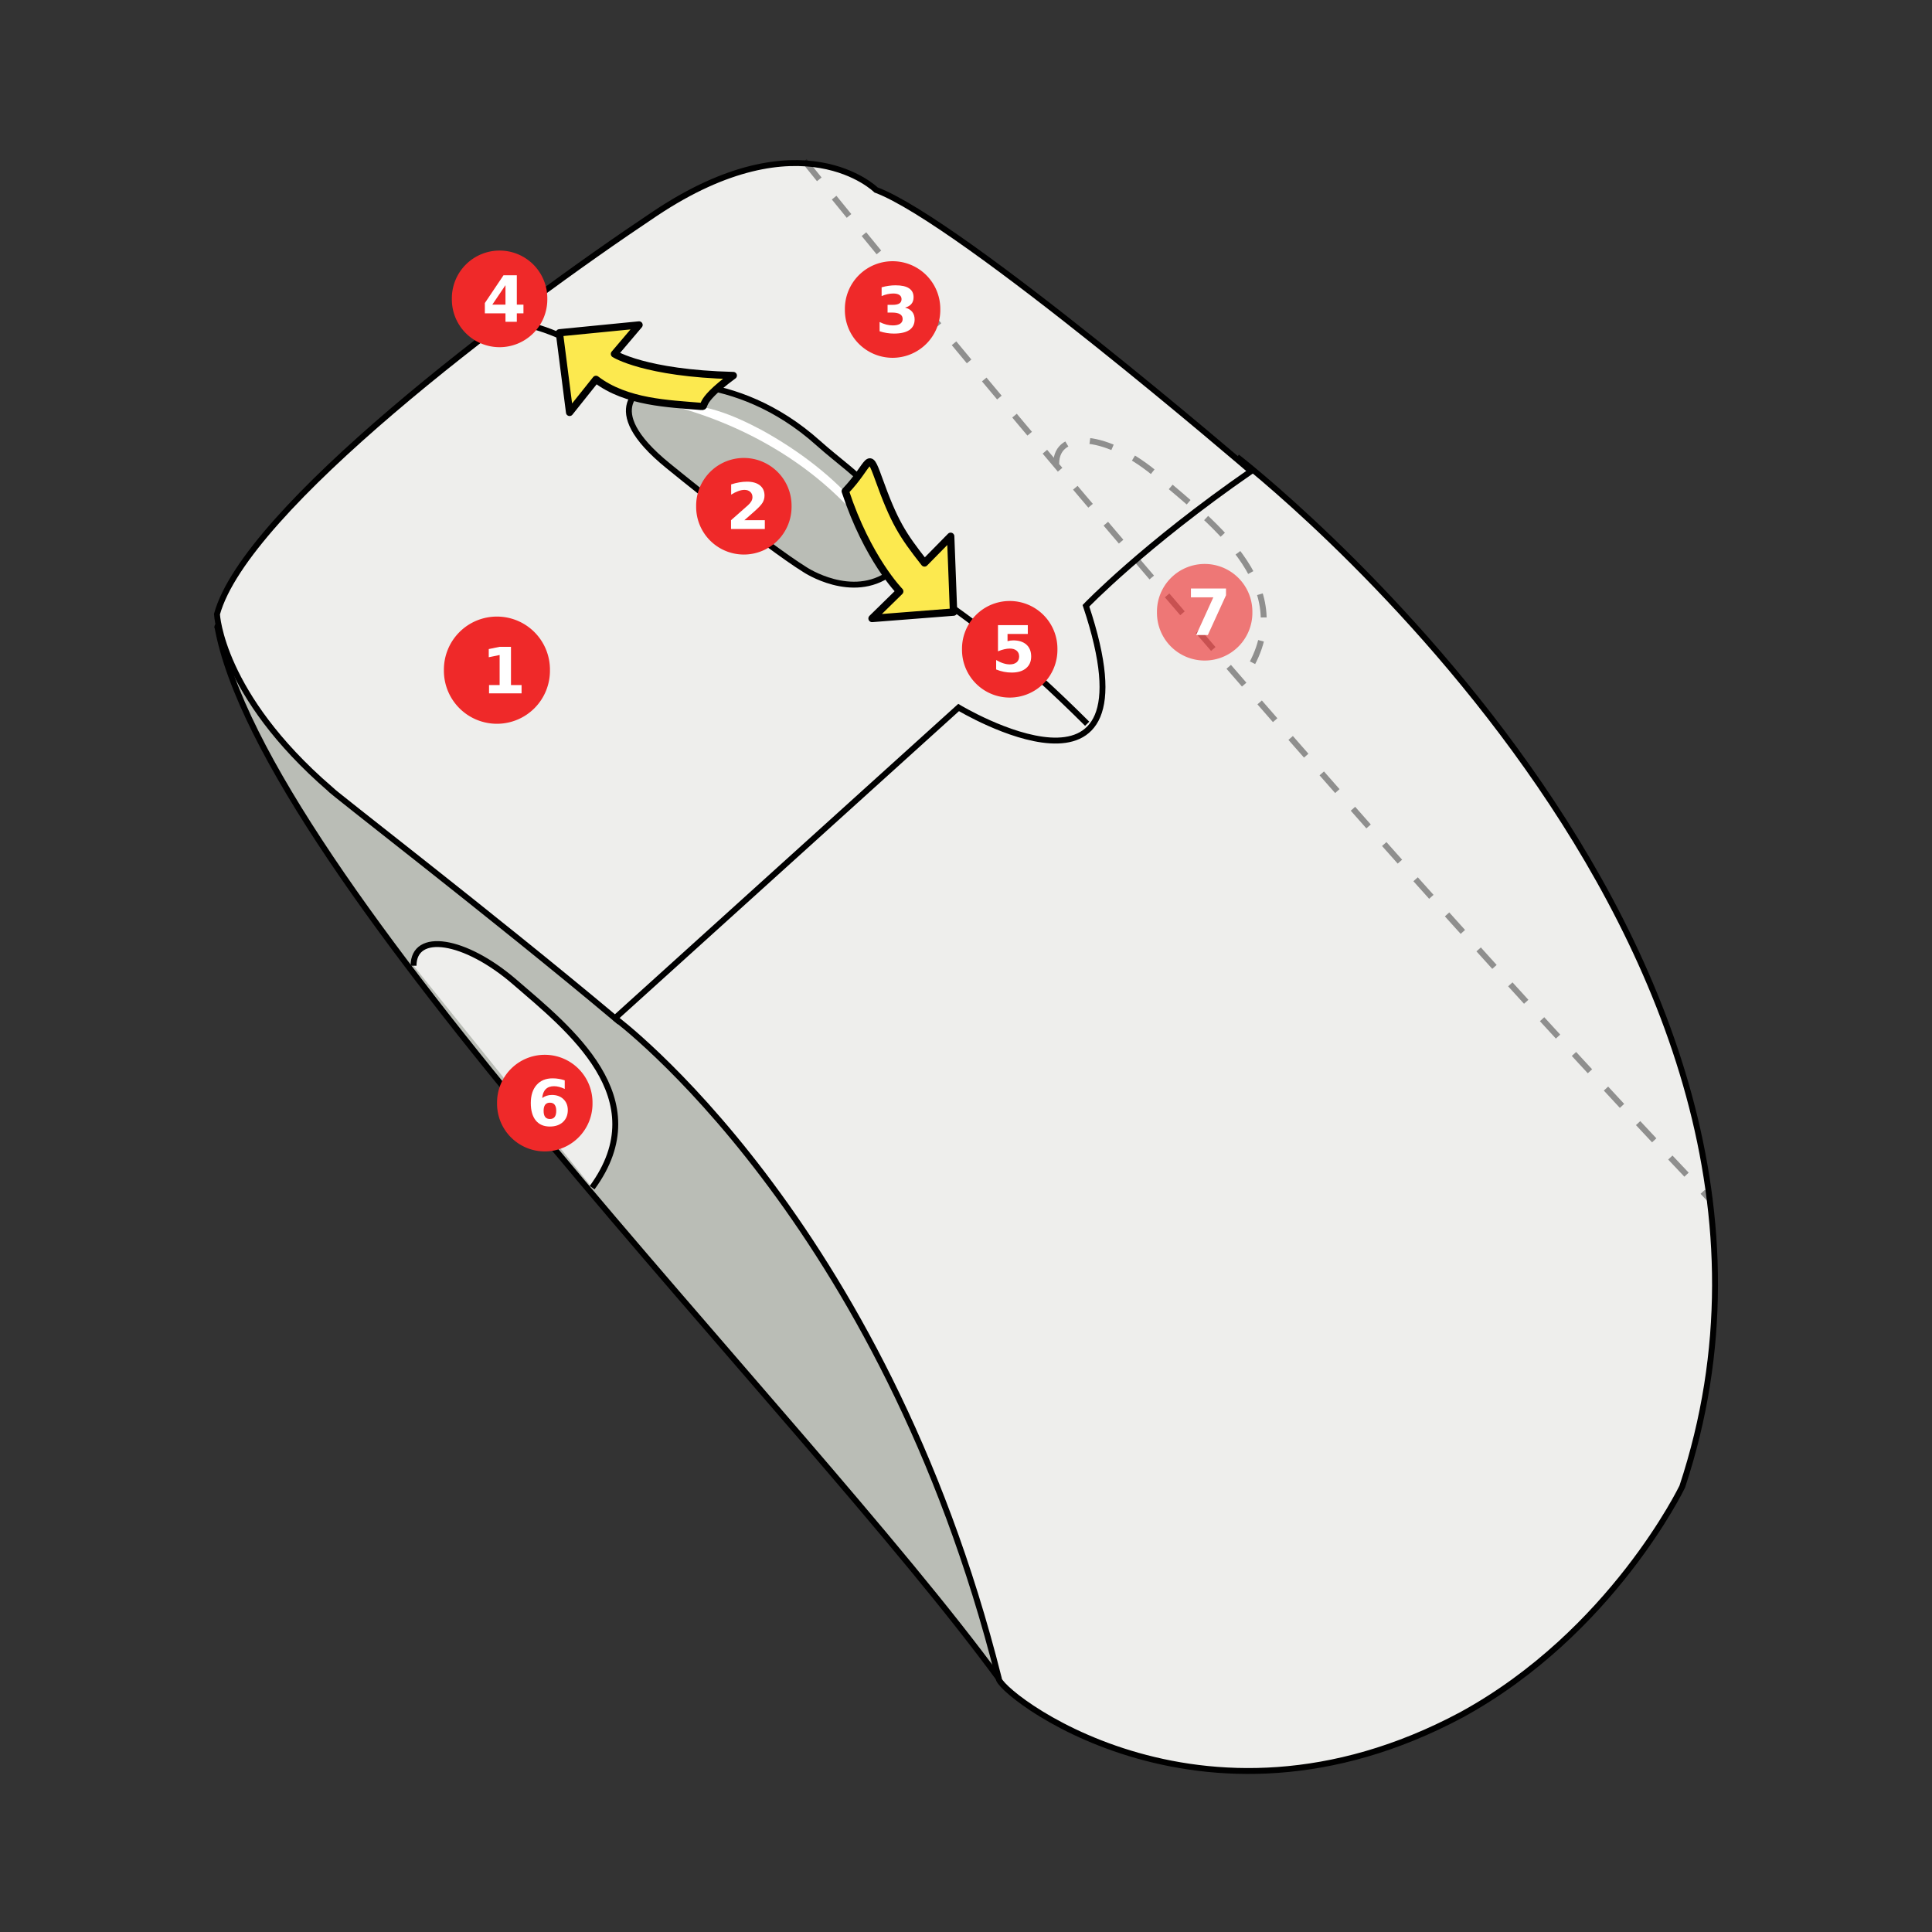 <svg:svg xmlns:dc="http://purl.org/dc/elements/1.1/" xmlns:ns1="http://sodipodi.sourceforge.net/DTD/sodipodi-0.dtd" xmlns:ns2="http://www.inkscape.org/namespaces/inkscape" xmlns:ns4="http://creativecommons.org/ns#" xmlns:rdf="http://www.w3.org/1999/02/22-rdf-syntax-ns#" xmlns:svg="http://www.w3.org/2000/svg" height="362.486" id="svg2274" version="1.0" viewBox="-40.156 -29.654 362.486 362.486" width="362.486" ns1:docbase="/home/wooptoo/tmp" ns1:docname="wooptoo_Mouse_buttons.svg" ns1:version="0.32" ns2:export-filename="/home/wooptoo/tmp/Souris_schema_svg.png" ns2:export-xdpi="89.946503" ns2:export-ydpi="89.946503" ns2:output_extension="org.inkscape.output.svg.inkscape" ns2:version="0.46">
  <svg:rect x="-40.156" y="-29.654" width="362.486" height="362.486" fill="#333333" stroke="none"/>
  <ns1:namedview bordercolor="#666666" borderopacity="1.0" id="base" pagecolor="#ffffff" showgrid="false" ns2:current-layer="g14866" ns2:cx="124.88996" ns2:cy="236.09028" ns2:pageopacity="0" ns2:pageshadow="2" ns2:window-height="716" ns2:window-width="1024" ns2:window-x="0" ns2:window-y="0" ns2:zoom="4" />
  <svg:path d="m0.626 87.886c8.413 46.784 109.54 146.65 146.83 197.66 0 0-15.49-95.1-65.531-123.25-50.044-28.15-81.147-75.713-81.303-74.414z" id="path1507" style="fill-rule:evenodd;stroke:rgb(0, 0, 0);stroke-width:1.106px;fill:rgb(186, 189, 182)" ns1:nodetypes="ccsc" />
  <svg:path d="m75.23 161.37s50.23 37.23 72 123.83c-0.79 2.08 37.49 33.27 86.85 6.87 28.23-15.45 41.39-42.79 41.39-42.79 33.92-102.42-83.52-193.2-83.52-193.2" id="path1483" style="fill-rule:evenodd;stroke:rgb(0, 0, 0);stroke-width:1.106px;fill:rgb(238, 238, 236)" ns1:nodetypes="ccccc" />
  <svg:path d="m75.231 161.38l64.469-58.29s37.9 22.83 23.89-19.084c0 0 10.81-11.288 30.97-25.251 0 0-54.42-46.809-70.35-52.772 0-0-14-13.88-41.425 4.415-27.421 18.296-76.828 55.511-82.232 75.172-0 0 0.681 15.06 21.2 32.79-0.234 0.14 30.585 23.81 53.478 43.02z" id="path1471" style="fill-rule:evenodd;stroke:rgb(0, 0, 0);stroke-width:1.106px;fill:rgb(238, 238, 236)" ns1:nodetypes="cccccsccc" />
  <svg:path d="m56.541 28.958c0.484-0.289 0.968-0.577 0 0z" id="path1475" style="stroke:rgb(0, 0, 0);stroke-width:1.106px;fill:none" />
  <svg:g id="g8045" transform="matrix(1.106 0 0 1.106 -4.0181e-8 .387)">
    <svg:path d="m72.093 38.903s-11.788-11.545-23.589-11.498" id="path1477" style="stroke:rgb(0, 0, 0);stroke-width:1px;fill:none" ns1:nodetypes="cc" />
    <svg:path d="m114.02 69.622s11.06 3.021 34.1 25.993" id="path1479" style="stroke:rgb(0, 0, 0);stroke-width:1px;fill:none" />
  </svg:g>
  <svg:path d="m126.9 77.857c2.72-13.592-6-17.621-13.52-24.368-15.833-14.204-32.647-10.871-32.276-10.666 0 0-9.617 3.805 4.125 14.942 0 0 18.131 14.805 25.681 19.483 0 0 8.82 5.857 15.99 0.609z" id="path1481" style="fill-rule:evenodd;stroke:rgb(0, 0, 0);stroke-width:1.106px;fill:rgb(186, 189, 182)" ns1:nodetypes="csc" />
  <svg:path d="m85.376 46.317c6.162-0.58 12.076 1.902 17.344 4.698 7.05 3.886 13.57 8.825 18.67 14.936 1.03 1.34 2.16 2.85 2.2 4.574-1.11-0.491-1.99-2.523-3.13-3.469-9.05-10.234-21.642-17.303-35.084-20.739z" id="path2400" style="fill-rule:evenodd;fill:rgb(255, 255, 255)" />
  <svg:path d="m37.436 151.54c0-6.44 9.562-5.09 19.018 3.08 10.016 8.66 26.81 21.74 14.487 38.56" id="path3143" style="fill-rule:evenodd;stroke:rgb(0, 0, 0);stroke-width:1.106px;fill:rgb(238, 238, 236)" ns1:nodetypes="csc" />
  <svg:g id="g14856" transform="matrix(1.106 0 0 1.106 -4.0181e-8 .387)">
    <svg:path d="m-128.68 114.72a13.466 13.466 0 1 1 -26.93 0 13.466 13.466 0 1 1 26.93 0z" id="path3165" style="stroke-linejoin:round;fill-rule:evenodd;stroke-dashoffset:0pt;stroke:rgb(239, 41, 41);stroke-linecap:round;stroke-width:3;fill:rgb(239, 41, 41)" transform="matrix(.601 0 0 .601 133.42 17.58)" ns1:cx="-142.14326" ns1:cy="114.7197" ns1:rx="13.466204" ns1:ry="13.466204" ns1:type="arc" />
    <svg:path d="m46.654 89.051h1.797v-5.1l-1.845 0.38v-1.385l1.834-0.38h1.935v6.485h1.797v1.406h-5.518v-1.406" id="text4136" style="fill:#ffffff" />
  </svg:g>
  <svg:g id="g4264" transform="matrix(.665 0 0 .665 122.06 23.742)">
    <svg:path d="m-128.68 114.72a13.466 13.466 0 1 1 -26.93 0 13.466 13.466 0 1 1 26.93 0z" id="path4163" style="fill-rule:evenodd;fill:rgb(239, 41, 41)" transform="translate(39.164 -110.69)" ns1:cx="-142.14326" ns1:cy="114.7197" ns1:rx="13.466204" ns1:ry="13.466204" ns1:type="arc" />
    <svg:path d="m-101.32 0.162l-3.71 5.493h3.71v-5.493m-0.56-2.786h3.761v8.279h1.872v2.452h-1.872v2.391h-3.201v-2.391h-5.82v-2.9l5.26-7.831" id="text4165" style="fill:#ffffff" />
  </svg:g>
  <svg:g id="g14871" transform="matrix(1.106 0 0 1.106 -4.0181e-8 .387)">
    <svg:path d="m-128.68 114.72a13.466 13.466 0 1 1 -26.93 0 13.466 13.466 0 1 1 26.93 0z" id="path4169" style="fill-rule:evenodd;fill:rgb(239, 41, 41)" transform="matrix(.601 0 0 .601 220.41 14.036)" ns1:cx="-142.14326" ns1:cy="114.7197" ns1:rx="13.466204" ns1:ry="13.466204" ns1:type="arc" />
    <svg:path d="m132.99 78.888h5.06v1.495h-3.44v1.221c0.16-0.042 0.31-0.074 0.47-0.095 0.16-0.024 0.32-0.037 0.49-0.037 0.96 0 1.71 0.242 2.25 0.724 0.53 0.48 0.8 1.149 0.8 2.009 0 0.852-0.29 1.52-0.88 2.003-0.58 0.483-1.39 0.724-2.42 0.724-0.45 0-0.9-0.044-1.34-0.132-0.43-0.085-0.87-0.215-1.3-0.391v-1.602c0.43 0.247 0.83 0.432 1.22 0.555 0.39 0.124 0.75 0.185 1.09 0.185 0.5 0 0.88-0.12 1.17-0.359 0.28-0.243 0.42-0.571 0.42-0.983 0-0.416-0.14-0.744-0.42-0.983-0.29-0.24-0.67-0.36-1.17-0.36-0.29 0-0.6 0.039-0.93 0.117-0.33 0.074-0.69 0.19-1.07 0.348v-4.439" id="text4171" style="fill:#ffffff" />
  </svg:g>
  <svg:g id="g14861" transform="matrix(1.106 0 0 1.106 -4.0181e-8 .387)">
    <svg:path d="m-128.68 114.72a13.466 13.466 0 1 1 -26.93 0 13.466 13.466 0 1 1 26.93 0z" id="path4175" style="fill-rule:evenodd;fill:rgb(239, 41, 41)" transform="matrix(.601 0 0 .601 175.31 -10.228)" ns1:cx="-142.14326" ns1:cy="114.7197" ns1:rx="13.466204" ns1:ry="13.466204" ns1:type="arc" />
    <svg:path d="m89.966 61.087h3.472v1.496h-5.735v-1.496l2.881-2.542c0.257-0.233 0.447-0.46 0.571-0.682 0.123-0.222 0.185-0.453 0.185-0.693 0-0.369-0.125-0.667-0.376-0.893-0.246-0.225-0.576-0.338-0.988-0.338-0.317 0-0.664 0.069-1.041 0.206-0.377 0.134-0.781 0.335-1.21 0.603v-1.734c0.458-0.151 0.91-0.266 1.358-0.343 0.447-0.082 0.886-0.122 1.316-0.122 0.944 0 1.677 0.208 2.199 0.624 0.525 0.415 0.787 0.995 0.787 1.739 0 0.429-0.111 0.831-0.333 1.205-0.222 0.37-0.689 0.866-1.4 1.49l-1.686 1.48" id="text4177" style="fill:#ffffff" />
  </svg:g>
  <svg:g id="g4274" transform="matrix(.665 0 0 .665 66.749 166.19)">
    <svg:path d="m-128.68 114.72a13.466 13.466 0 1 1 -26.93 0 13.466 13.466 0 1 1 26.93 0z" id="path4181" style="fill-rule:evenodd;fill:rgb(239, 41, 41)" transform="translate(135.09 -97.994)" ns1:cx="-142.14326" ns1:cy="114.7197" ns1:rx="13.466204" ns1:ry="13.466204" ns1:type="arc" />
    <svg:path d="m-5.608 16.607c-0.592 0-1.037 0.193-1.336 0.58-0.293 0.381-0.44 0.955-0.44 1.722 0 0.768 0.146 1.345 0.44 1.732 0.299 0.381 0.744 0.571 1.336 0.571 0.598 0 1.043-0.19 1.336-0.571 0.299-0.387 0.448-0.964 0.448-1.732 0-0.767-0.149-1.341-0.448-1.722-0.293-0.387-0.738-0.58-1.336-0.58m4.184-6.302v2.426c-0.557-0.264-1.081-0.457-1.573-0.58-0.492-0.129-0.973-0.194-1.441-0.194-1.008 0-1.793 0.281-2.355 0.844-0.562 0.557-0.891 1.386-0.984 2.487 0.387-0.287 0.806-0.501 1.257-0.641 0.451-0.147 0.943-0.22 1.477-0.22 1.342 0 2.423 0.392 3.243 1.178 0.826 0.785 1.239 1.813 1.239 3.085 0 1.406-0.46 2.534-1.38 3.383-0.92 0.844-2.153 1.266-3.7 1.266-1.705 0-3.026-0.574-3.964-1.723-0.931-1.154-1.397-2.789-1.397-4.904 0-2.168 0.545-3.87 1.635-5.106 1.096-1.243 2.596-1.864 4.5-1.864 0.604 0 1.189 0.047 1.758 0.141 0.568 0.094 1.131 0.234 1.688 0.422" id="text4183" style="fill:#ffffff" />
  </svg:g>
  <svg:g id="g6238" style="opacity:.4;stroke-dashoffset:0pt;stroke:rgb(0, 0, 0);stroke-dasharray:4, 4" transform="matrix(1.106 0 0 1.106 -4.0181e-8 .387)">
    <svg:path d="m100.16 0.15c0.01 0.012 74.46 92.803 153.76 176.33" id="path6232" style="stroke-dashoffset:0pt;stroke:rgb(0, 0, 0);stroke-dasharray:4, 4;fill:none" ns1:nodetypes="cc" />
    <svg:path d="m142.87 51.495c0-5.824 8.77-5.225 17.33 2.166 9.05 7.829 25.24 19.404 14.09 34.617" id="path6236" style="stroke-dashoffset:0pt;stroke:rgb(0, 0, 0);stroke-dasharray:4, 4;fill:none" ns1:nodetypes="csc" />
  </svg:g>
  <svg:g id="g14876" transform="matrix(1.106 0 0 1.106 -6.821 6.842)">
    <svg:path d="m-128.68 114.72a13.466 13.466 0 1 1 -26.93 0 13.466 13.466 0 1 1 26.93 0z" id="path4187" style="opacity:.6;fill-rule:evenodd;fill:rgb(239, 41, 41)" transform="matrix(.601 0 0 .601 259.65 1.917)" ns1:cx="-142.14326" ns1:cy="114.7197" ns1:rx="13.466204" ns1:ry="13.466204" ns1:type="arc" />
    <svg:path d="m171.89 66.835h5.95v1.147l-3.08 6.744h-1.98l2.91-6.395h-3.8v-1.496" id="text4189" style="fill:#ffffff" />
  </svg:g>
  <svg:g id="g14866" transform="matrix(1.106 0 0 1.106 -4.0181e-8 .387)">
    <svg:path d="m-128.68 114.72a13.466 13.466 0 1 1 -26.93 0 13.466 13.466 0 1 1 26.93 0z" id="path4157" style="fill-rule:evenodd;fill:rgb(239, 41, 41)" transform="matrix(.601 0 0 .601 200.54 -43.604)" ns1:cx="-142.14326" ns1:cy="114.7197" ns1:rx="13.466204" ns1:ry="13.466204" ns1:type="arc" />
    <svg:path d="m117.23 25.018c0.53 0.138 0.93 0.377 1.21 0.719 0.27 0.338 0.41 0.77 0.41 1.295 0 0.782-0.3 1.378-0.89 1.786-0.6 0.406-1.48 0.608-2.63 0.608-0.4 0-0.81-0.033-1.22-0.1-0.4-0.064-0.8-0.161-1.2-0.291v-1.57c0.38 0.191 0.76 0.335 1.13 0.434 0.38 0.095 0.75 0.142 1.11 0.142 0.54 0 0.95-0.093 1.24-0.28 0.28-0.186 0.43-0.454 0.43-0.803 0-0.359-0.15-0.631-0.44-0.814-0.3-0.187-0.73-0.28-1.3-0.28h-0.82v-1.311h0.86c0.51 0 0.89-0.079 1.14-0.238 0.25-0.162 0.37-0.407 0.37-0.734 0-0.303-0.12-0.538-0.36-0.703-0.24-0.166-0.59-0.249-1.03-0.249-0.33 0-0.66 0.037-0.99 0.111-0.34 0.074-0.67 0.183-1 0.328v-1.491c0.4-0.112 0.8-0.197 1.19-0.253 0.4-0.057 0.78-0.085 1.16-0.085 1.03 0 1.8 0.169 2.3 0.508 0.51 0.334 0.77 0.84 0.77 1.516 0 0.462-0.12 0.841-0.37 1.137-0.24 0.292-0.6 0.498-1.07 0.618" id="text4159" style="fill:#ffffff" />
  </svg:g>
  <svg:path d="m133.3 75.963l4.91-4.993 0.54 14.216-15.29 1.197 5.19-5.083s-6.04-6.127-10.21-18.794c4.84-5.075 4.19-8.076 6.21-2.47 2.98 8.303 4.49 10.626 8.65 15.927z" id="path6098" style="stroke-linejoin:round;fill-rule:evenodd;stroke:rgb(0, 0, 0);stroke-linecap:round;stroke-width:1.384;fill:rgb(252, 233, 79)" ns1:nodetypes="ccccccsc" />
  <svg:path d="m71.662 41.521l-4.951 6.203-1.912-14.941 14.947-1.471-4.62 5.442s5.666 3.632 22.302 4.049c-7.472 5.499-4.65 5.916-6.175 5.785-5.841-0.503-13.893-0.704-19.591-5.067z" id="path9021" style="stroke-linejoin:round;fill-rule:evenodd;stroke:rgb(0, 0, 0);stroke-linecap:round;stroke-width:1.36;fill:rgb(252, 233, 79)" ns1:nodetypes="ccccccsc" />
</svg:svg>